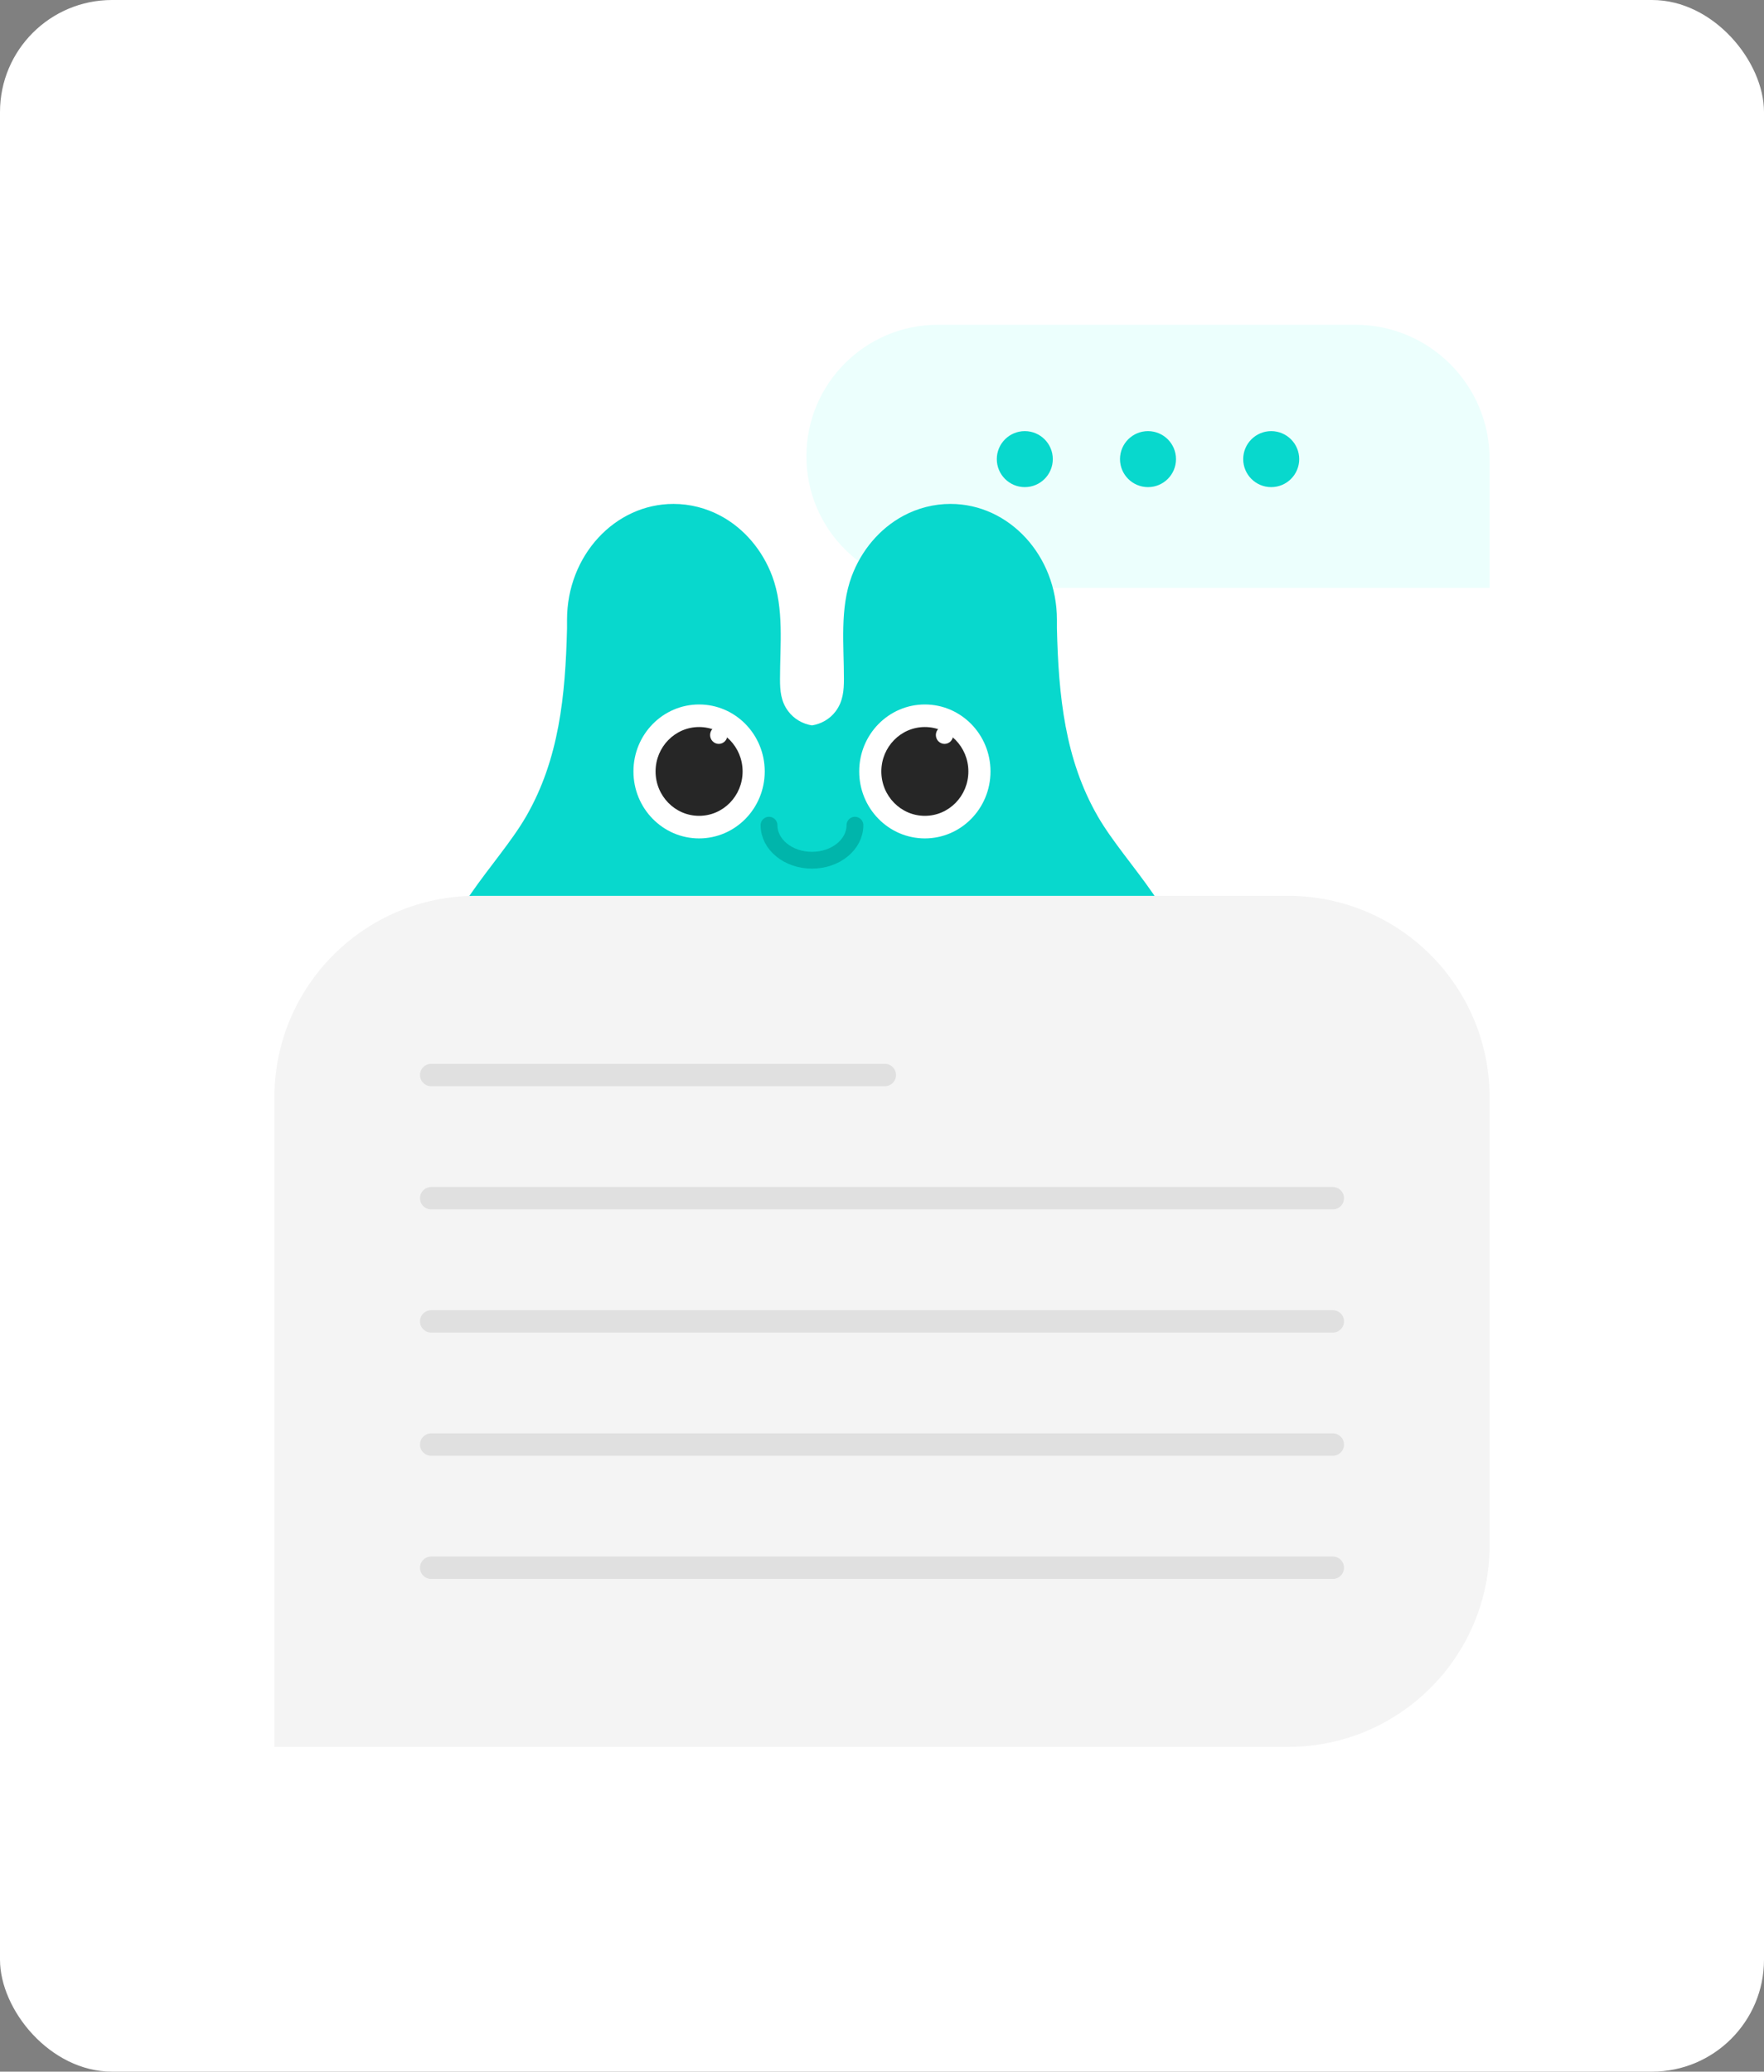 <svg width="315" height="370" viewBox="0 0 315 370" fill="none" xmlns="http://www.w3.org/2000/svg">
<rect x="0" y="0" width="315" height="370" fill="#808080" stroke="none"/>
<rect width="315" height="370" rx="20" fill="white"/>
<path d="M144 81.5C144 68.521 154.521 58 167.5 58H242C255.255 58 266 68.745 266 82V105H167.5C154.521 105 144 94.479 144 81.5Z" fill="#ECFFFD"/>
<circle cx="183" cy="82" r="5" fill="#08D8CD"/>
<circle cx="205" cy="82" r="5" fill="#08D8CD"/>
<circle cx="227" cy="82" r="5" fill="#08D8CD"/>
<path d="M127.437 198.65H115.855L119.716 222.16C120.49 227.25 123.001 230 127.05 230C131.1 230 133.611 227.26 134.385 222.16L138.246 198.65H127.437Z" fill="#00B5AB"/>
<path d="M172.23 198.65H160.647L164.508 222.16C165.282 227.25 167.793 230 171.843 230C175.892 230 178.403 227.26 179.177 222.16L183.038 198.65H172.23Z" fill="#00B5AB"/>
<path d="M211.99 175.09C211.99 164.11 201.092 154.58 196.02 145.78C190.165 135.61 189.023 124.32 188.735 112.2V110.68C188.735 99.26 180.22 90 169.719 90C166.791 90 163.893 90.74 161.302 92.13C157.044 94.42 153.789 98.36 152.092 102.91C149.948 108.66 150.702 115.2 150.702 121.22C150.702 123.34 150.543 125.27 149.233 127.03C148.191 128.42 146.662 129.29 144.995 129.56C143.328 129.29 141.789 128.41 140.757 127.03C139.437 125.28 139.278 123.35 139.288 121.22C139.288 115.2 140.042 108.66 137.899 102.91C136.201 98.36 132.946 94.41 128.688 92.13C126.097 90.74 123.199 90 120.271 90C109.771 90 101.255 99.26 101.255 110.68V112.2C100.967 124.32 99.826 135.61 93.97 145.78C88.898 154.58 78 164.11 78 175.09C78 187.74 89.424 196.52 99.607 201.49C121.552 212.21 147.407 213.45 170.949 208.12C185.956 204.72 208.089 196.71 211.603 179.06C211.861 177.75 212 176.42 212 175.09H211.99Z" fill="#08D8CD"/>
<path d="M152.667 147.38C152.667 150.84 149.233 153.64 144.995 153.64C140.757 153.64 137.323 150.84 137.323 147.38" stroke="#00B5AB" stroke-width="3" stroke-linecap="round" stroke-linejoin="round"/>
<path d="M124.837 149.74C131.311 149.74 136.559 144.385 136.559 137.78C136.559 131.175 131.311 125.82 124.837 125.82C118.363 125.82 113.115 131.175 113.115 137.78C113.115 144.385 118.363 149.74 124.837 149.74Z" fill="white"/>
<path d="M124.837 145.71C129.129 145.71 132.609 142.16 132.609 137.78C132.609 133.4 129.129 129.85 124.837 129.85C120.545 129.85 117.066 133.4 117.066 137.78C117.066 142.16 120.545 145.71 124.837 145.71Z" fill="#262626"/>
<path d="M128.351 132.86C129.206 132.86 129.899 132.153 129.899 131.28C129.899 130.407 129.206 129.7 128.351 129.7C127.496 129.7 126.802 130.407 126.802 131.28C126.802 132.153 127.496 132.86 128.351 132.86Z" fill="white"/>
<path d="M165.153 149.74C171.627 149.74 176.875 144.385 176.875 137.78C176.875 131.175 171.627 125.82 165.153 125.82C158.679 125.82 153.431 131.175 153.431 137.78C153.431 144.385 158.679 149.74 165.153 149.74Z" fill="white"/>
<path d="M165.153 145.71C169.445 145.71 172.924 142.16 172.924 137.78C172.924 133.4 169.445 129.85 165.153 129.85C160.861 129.85 157.382 133.4 157.382 137.78C157.382 142.16 160.861 145.71 165.153 145.71Z" fill="#262626"/>
<path d="M168.667 132.86C169.522 132.86 170.215 132.153 170.215 131.28C170.215 130.407 169.522 129.7 168.667 129.7C167.812 129.7 167.118 130.407 167.118 131.28C167.118 132.153 167.812 132.86 168.667 132.86Z" fill="white"/>
<path d="M174.245 200.07C149.829 207.16 122.584 207.49 98.853 197.6C92.61 195 85.881 191.14 81.077 185.85C85.136 192.88 92.719 198.09 99.716 201.51C121.661 212.23 147.516 213.47 171.059 208.14C186.066 204.74 208.199 196.72 211.712 179.07C211.901 178.11 211.95 177.14 212 176.16C204.655 189.05 187.038 196.35 174.255 200.06L174.245 200.07Z" fill="#00B5AB"/>
<path d="M266 196C266 176.118 249.882 160 230 160H85C65.118 160 49 176.118 49 196V312H230C249.882 312 266 295.882 266 276V196Z" fill="#F4F4F4"/>
<path d="M77 192H158" stroke="#E0E0E0" stroke-width="4" stroke-linecap="round"/>
<path d="M77 214H238" stroke="#E0E0E0" stroke-width="4" stroke-linecap="round"/>
<path d="M77 236H238" stroke="#E0E0E0" stroke-width="4" stroke-linecap="round"/>
<path d="M77 258H238" stroke="#E0E0E0" stroke-width="4" stroke-linecap="round"/>
<path d="M77 280H238" stroke="#E0E0E0" stroke-width="4" stroke-linecap="round"/>
</svg>
